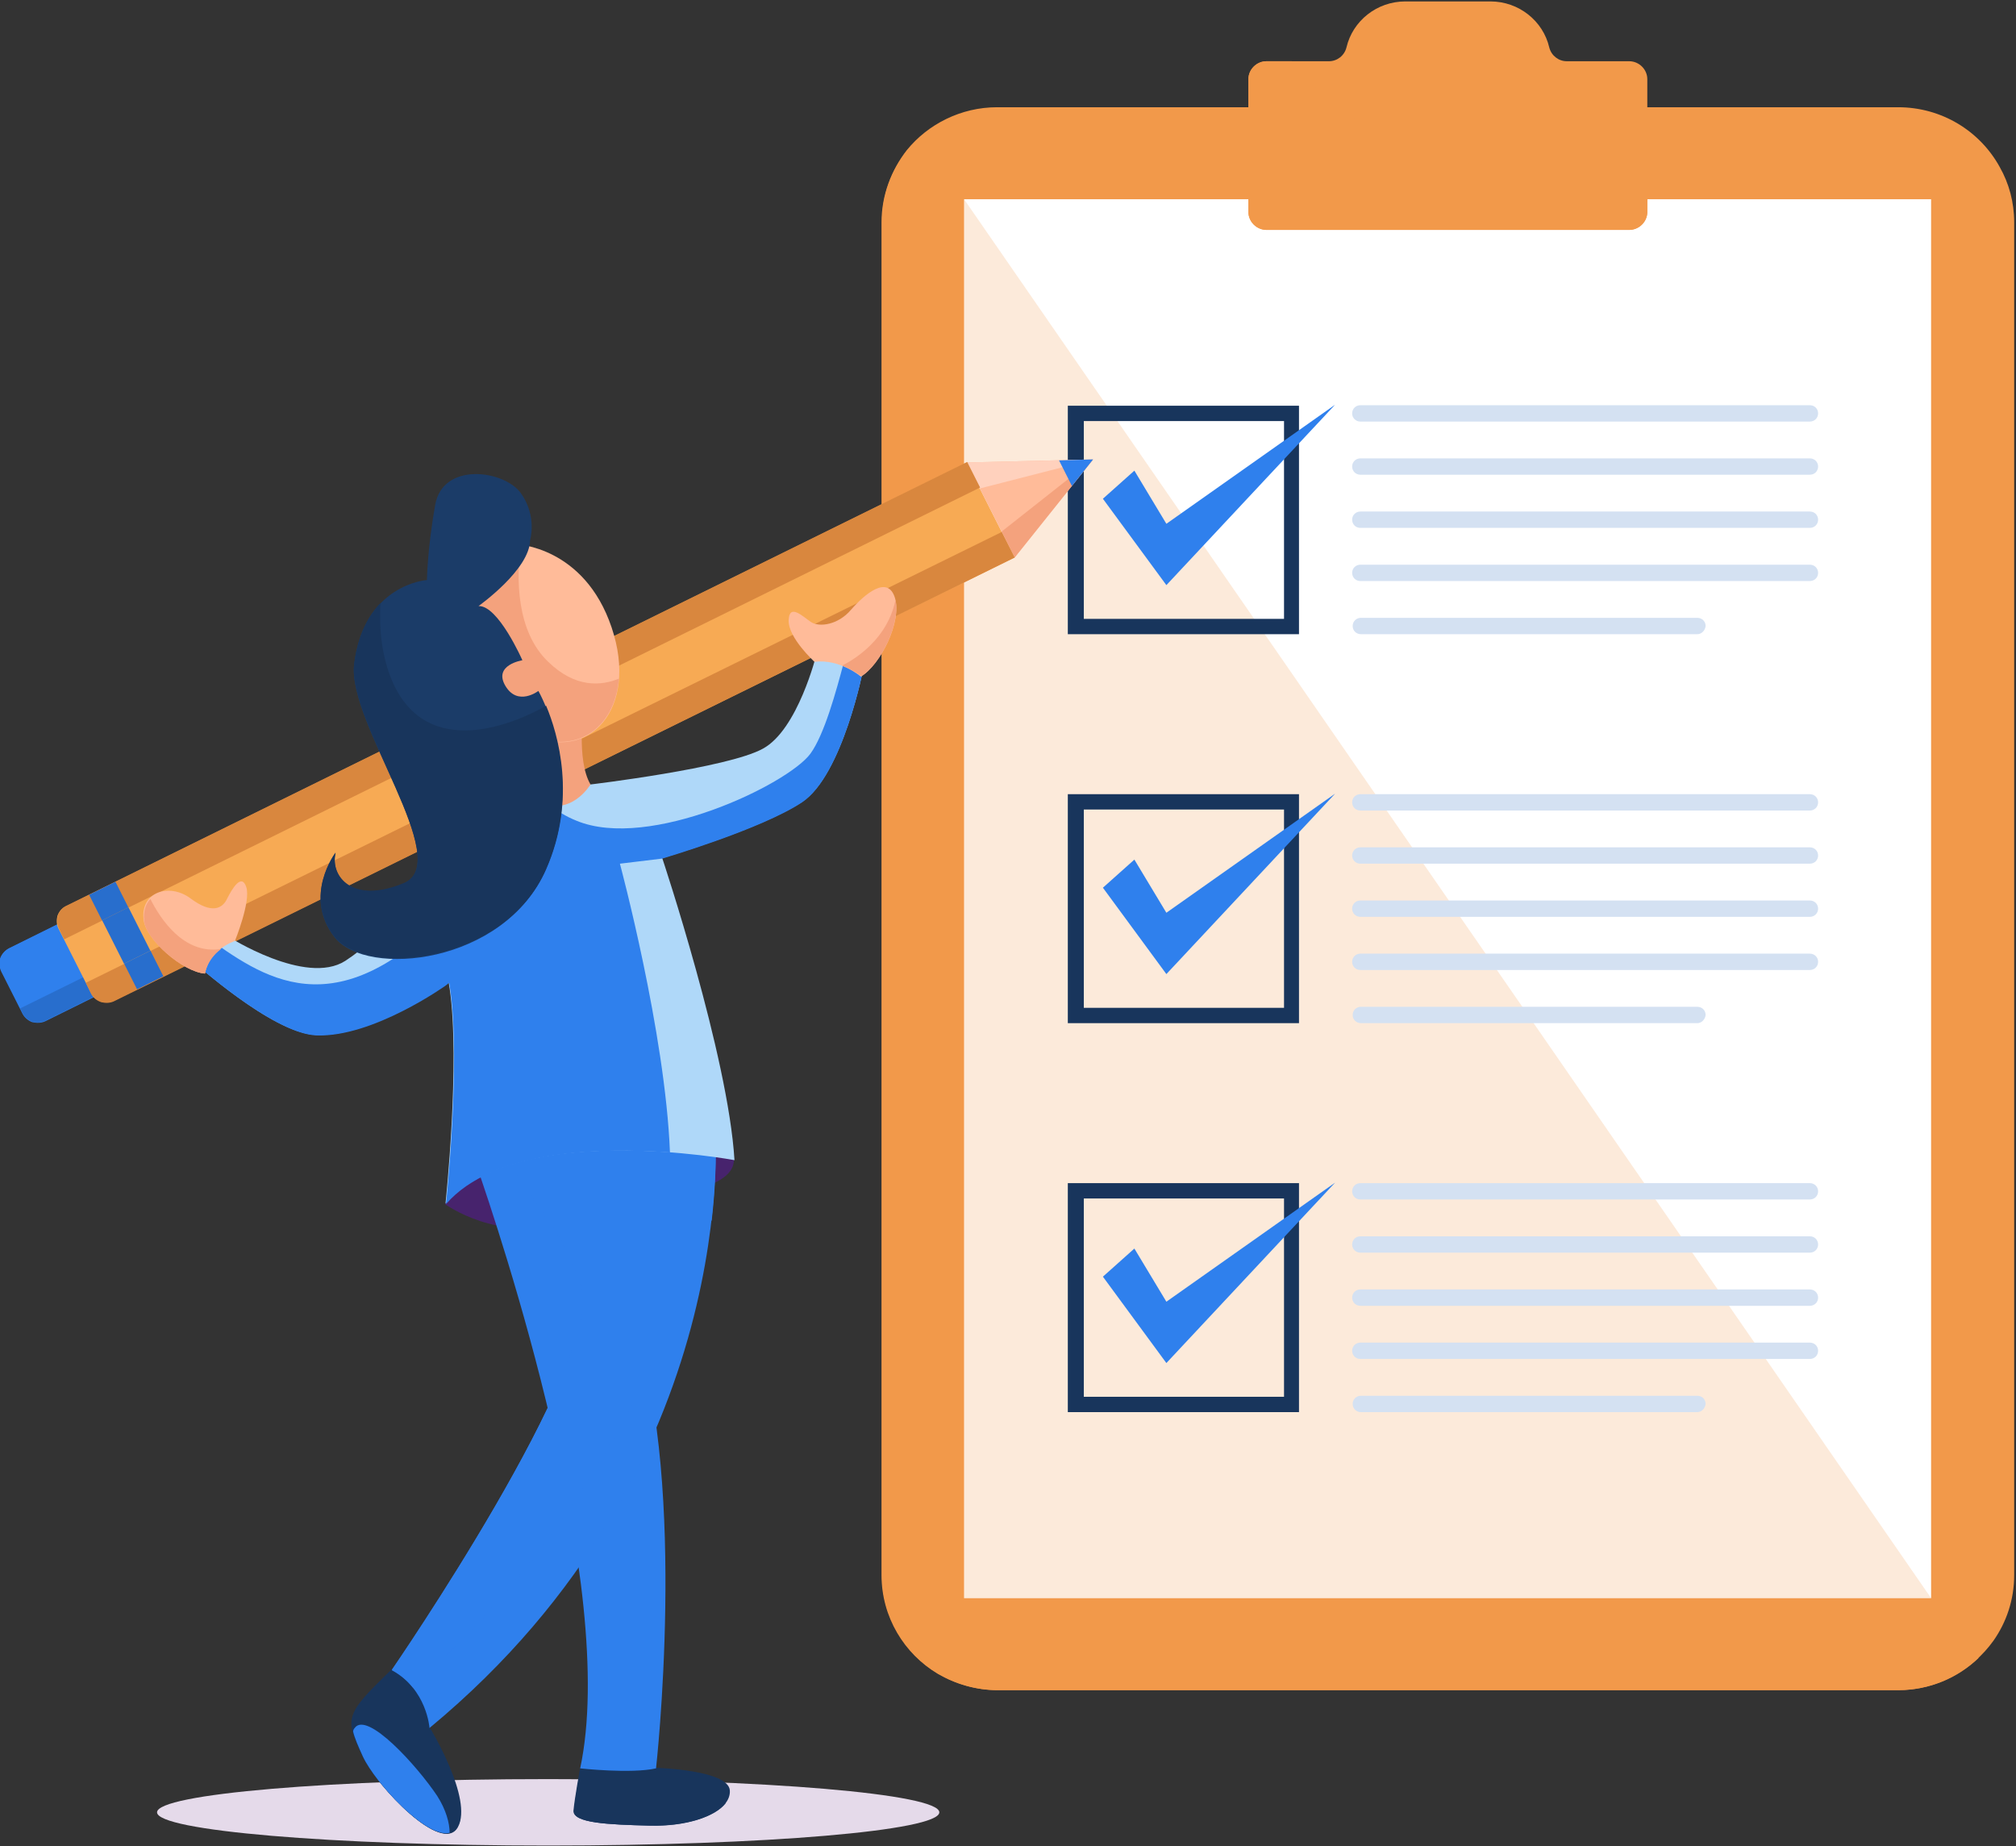 <svg width="320" height="293" viewBox="0 0 320 293" fill="none" xmlns="http://www.w3.org/2000/svg">
<rect x="0" y="0" width="320" height="293" fill="#333333" stroke="none"/>
<g clip-path="url(#clip0_68_1995)">
<path d="M301.283 268.257H158.354C154.914 268.257 151.638 267.284 148.853 265.662C143.529 262.498 139.925 256.657 139.925 250.005V35.272C139.925 30.973 141.481 26.998 143.938 23.834C147.296 19.697 152.539 17.02 158.272 17.02H301.283C308.245 17.02 314.306 20.833 317.418 26.511C318.893 29.107 319.712 32.109 319.712 35.272V250.005C319.712 253.899 318.483 257.468 316.435 260.389C313.077 265.094 307.508 268.257 301.283 268.257Z" fill="#F2994A"/>
<path d="M146.15 21.644C145.413 22.293 144.676 23.104 144.02 23.834C141.481 26.998 140.007 30.892 140.007 35.273V250.005C140.007 256.657 143.611 262.417 148.935 265.662C151.72 267.284 154.996 268.258 158.436 268.258H301.283C306.279 268.258 310.784 266.311 314.06 263.147C289.324 227.696 189.97 85.082 146.15 21.644Z" fill="#F2994A"/>
<path d="M306.525 31.622H153.03V253.656H306.525V31.622Z" fill="white"/>
<path opacity="0.2" d="M306.525 253.656H153.03V31.622L306.525 253.656Z" fill="#F2994A"/>
<path d="M248.699 9.719C247.388 9.719 246.242 8.827 245.914 7.529C244.931 3.31 241.082 0.227 236.577 0.227H223.062C218.557 0.227 214.707 3.31 213.725 7.529C213.397 8.827 212.25 9.719 210.94 9.719H201.029C199.473 9.719 198.162 11.017 198.162 12.558V33.65C198.162 35.191 199.473 36.489 201.029 36.489H258.61C260.166 36.489 261.477 35.191 261.477 33.65V12.558C261.477 11.017 260.166 9.719 258.61 9.719H248.699Z" fill="#F2994A"/>
<path d="M240.426 26.511C226.093 26.511 213.315 19.941 205.042 9.719H201.029C199.473 9.719 198.162 11.017 198.162 12.558V33.65C198.162 35.192 199.473 36.49 201.029 36.49H258.61C260.166 36.49 261.477 35.192 261.477 33.65V21.401C255.17 24.646 248.044 26.511 240.426 26.511Z" fill="#F2994A"/>
<path d="M206.189 100.658H169.495V64.396H206.189V100.658ZM172.034 98.224H203.814V66.83H172.034V98.224Z" fill="#18355C"/>
<path d="M287.278 66.91H215.937C215.2 66.91 214.626 66.342 214.626 65.612C214.626 64.882 215.2 64.314 215.937 64.314H287.278C288.016 64.314 288.589 64.882 288.589 65.612C288.589 66.342 288.016 66.91 287.278 66.91Z" fill="#D4E1F2"/>
<path d="M287.278 75.347H215.937C215.2 75.347 214.626 74.779 214.626 74.049C214.626 73.319 215.2 72.751 215.937 72.751H287.278C288.016 72.751 288.589 73.319 288.589 74.049C288.589 74.779 288.016 75.347 287.278 75.347Z" fill="#D4E1F2"/>
<path d="M287.278 83.784H215.937C215.2 83.784 214.626 83.216 214.626 82.486C214.626 81.756 215.2 81.188 215.937 81.188H287.278C288.016 81.188 288.589 81.756 288.589 82.486C288.589 83.216 288.016 83.784 287.278 83.784Z" fill="#D4E1F2"/>
<path d="M287.278 92.221H215.937C215.2 92.221 214.626 91.653 214.626 90.923C214.626 90.193 215.2 89.625 215.937 89.625H287.278C288.016 89.625 288.589 90.193 288.589 90.923C288.589 91.653 288.016 92.221 287.278 92.221Z" fill="#D4E1F2"/>
<path d="M269.423 100.657H216.02C215.282 100.657 214.709 100.089 214.709 99.359C214.709 98.629 215.282 98.061 216.02 98.061H269.423C270.16 98.061 270.734 98.629 270.734 99.359C270.652 100.089 270.078 100.657 269.423 100.657Z" fill="#D4E1F2"/>
<path d="M175.064 79.16L185.139 92.87L211.922 64.233L185.139 83.135L180.06 74.698L175.064 79.16Z" fill="#2F80ED"/>
<path d="M206.189 162.393H169.495V126.05H206.189V162.393ZM172.034 159.959H203.814V128.484H172.034V159.959Z" fill="#18355C"/>
<path d="M287.278 128.645H215.937C215.2 128.645 214.626 128.077 214.626 127.347C214.626 126.617 215.2 126.049 215.937 126.049H287.278C288.016 126.049 288.589 126.617 288.589 127.347C288.589 128.077 288.016 128.645 287.278 128.645Z" fill="#D4E1F2"/>
<path d="M287.278 137.082H215.937C215.2 137.082 214.626 136.514 214.626 135.784C214.626 135.053 215.2 134.486 215.937 134.486H287.278C288.016 134.486 288.589 135.053 288.589 135.784C288.589 136.514 288.016 137.082 287.278 137.082Z" fill="#D4E1F2"/>
<path d="M287.278 145.518H215.937C215.2 145.518 214.626 144.95 214.626 144.22C214.626 143.49 215.2 142.922 215.937 142.922H287.278C288.016 142.922 288.589 143.49 288.589 144.22C288.589 144.95 288.016 145.518 287.278 145.518Z" fill="#D4E1F2"/>
<path d="M287.278 153.955H215.937C215.2 153.955 214.626 153.387 214.626 152.657C214.626 151.927 215.2 151.359 215.937 151.359H287.278C288.016 151.359 288.589 151.927 288.589 152.657C288.589 153.387 288.016 153.955 287.278 153.955Z" fill="#D4E1F2"/>
<path d="M269.423 162.392H216.02C215.282 162.392 214.709 161.824 214.709 161.094C214.709 160.364 215.282 159.796 216.02 159.796H269.423C270.16 159.796 270.734 160.364 270.734 161.094C270.652 161.824 270.078 162.392 269.423 162.392Z" fill="#D4E1F2"/>
<path d="M175.064 140.895L185.139 154.604L211.922 125.968L185.139 144.87L180.06 136.433L175.064 140.895Z" fill="#2F80ED"/>
<path d="M206.189 224.128H169.495V187.785H206.189V224.128ZM172.034 221.694H203.814V190.219H172.034V221.694Z" fill="#18355C"/>
<path d="M287.278 190.38H215.937C215.2 190.38 214.626 189.812 214.626 189.082C214.626 188.352 215.2 187.784 215.937 187.784H287.278C288.016 187.784 288.589 188.352 288.589 189.082C288.589 189.812 288.016 190.38 287.278 190.38Z" fill="#D4E1F2"/>
<path d="M287.278 198.817H215.937C215.2 198.817 214.626 198.249 214.626 197.519C214.626 196.789 215.2 196.221 215.937 196.221H287.278C288.016 196.221 288.589 196.789 288.589 197.519C288.589 198.249 288.016 198.817 287.278 198.817Z" fill="#D4E1F2"/>
<path d="M287.278 207.254H215.937C215.2 207.254 214.626 206.686 214.626 205.956C214.626 205.225 215.2 204.658 215.937 204.658H287.278C288.016 204.658 288.589 205.225 288.589 205.956C288.589 206.686 288.016 207.254 287.278 207.254Z" fill="#D4E1F2"/>
<path d="M287.278 215.691H215.937C215.2 215.691 214.626 215.123 214.626 214.393C214.626 213.663 215.2 213.095 215.937 213.095H287.278C288.016 213.095 288.589 213.663 288.589 214.393C288.589 215.123 288.016 215.691 287.278 215.691Z" fill="#D4E1F2"/>
<path d="M269.423 224.128H216.02C215.282 224.128 214.709 223.56 214.709 222.83C214.709 222.099 215.282 221.532 216.02 221.532H269.423C270.16 221.532 270.734 222.099 270.734 222.83C270.652 223.56 270.078 224.128 269.423 224.128Z" fill="#D4E1F2"/>
<path d="M175.064 202.629L185.139 216.339L211.922 187.703L185.139 206.604L180.06 198.167L175.064 202.629Z" fill="#2F80ED"/>
<path d="M87.013 292.919C121.302 292.919 149.098 290.559 149.098 287.647C149.098 284.734 121.302 282.374 87.013 282.374C52.724 282.374 24.927 284.734 24.927 287.647C24.927 290.559 52.724 292.919 87.013 292.919Z" fill="#E5DAEA"/>
<path d="M7.236 162.068L26.893 152.334L21.078 140.814L1.42 150.549C0.765 150.873 0.273 151.441 0.028 152.09C-0.218 152.739 -0.136 153.469 0.191 154.199L3.55 160.851C3.877 161.5 4.451 161.987 5.106 162.231C5.843 162.393 6.58 162.393 7.236 162.068Z" fill="#2F80ED"/>
<path d="M17.228 142.679L21.488 151.035L3.222 160.04L3.55 160.77C3.877 161.419 4.451 161.906 5.106 162.149C5.761 162.392 6.498 162.311 7.236 161.987L26.893 152.252L21.078 140.732L17.228 142.679Z" fill="#286ECD"/>
<path d="M23.044 154.199L18.866 145.843L0.601 154.848L0.273 154.118C-0.054 153.469 -0.136 152.657 0.11 152.008C0.355 151.36 0.847 150.792 1.502 150.467L21.16 140.732L26.893 152.333L23.044 154.199Z" fill="#2F80ED"/>
<path d="M161.057 88.49L18.129 158.823C17.473 159.148 16.736 159.148 16.081 158.985C15.426 158.742 14.77 158.336 14.443 157.606L9.283 147.385C8.955 146.736 8.955 146.006 9.119 145.357C9.365 144.708 9.774 144.14 10.511 143.815L153.44 73.401L161.057 88.49Z" fill="#F7AA54"/>
<path d="M153.441 73.401L173.509 72.914L161.059 88.49L153.441 73.401Z" fill="#FFBB99"/>
<path d="M159.011 84.353L173.508 72.914L161.058 88.49L159.011 84.353Z" fill="#F4A27D"/>
<path d="M153.441 73.401L173.509 72.914L155.489 77.538L153.441 73.401Z" fill="#FFD1BD"/>
<path d="M168.103 73.076L170.15 77.133L173.508 72.914L168.103 73.076Z" fill="#2F80ED"/>
<path d="M13.623 155.984L14.443 157.688C14.77 158.337 15.344 158.823 16.081 159.067C16.736 159.229 17.473 159.229 18.128 158.904L161.057 88.49L159.009 84.434L13.623 155.984Z" fill="#D9873E"/>
<path d="M10.184 149.089L9.365 147.385C9.038 146.736 9.038 145.925 9.201 145.276C9.447 144.627 9.857 144.059 10.594 143.734L153.522 73.32L155.57 77.376L10.184 149.089Z" fill="#D9873E"/>
<path d="M18.323 139.95L14.146 142.016L16.195 146.08L20.372 144.015L18.323 139.95Z" fill="#286ECD"/>
<path d="M23.882 150.886L19.705 152.951L21.753 157.016L25.931 154.95L23.882 150.886Z" fill="#286ECD"/>
<path d="M20.39 144.002L16.213 146.068L19.689 152.963L23.866 150.897L20.39 144.002Z" fill="#286ECD"/>
<path d="M80.378 178.293L70.631 191.11C70.631 191.11 79.477 197.438 88.569 193.625C97.743 189.812 116.09 190.543 116.5 184.215C116.991 177.887 98.234 174.237 98.234 174.237L80.378 178.293Z" fill="#47236D"/>
<path d="M104.214 280.589C104.214 280.589 115.6 280.914 115.845 284.159C116.091 287.403 110.357 289.918 103.068 289.756C96.515 289.594 90.945 289.35 91.027 287.403C91.191 285.456 92.092 280.589 92.092 280.589H104.214Z" fill="#18355C"/>
<path d="M104.215 280.589H92.174C92.174 280.589 91.273 285.456 91.109 287.403C90.946 289.35 96.515 289.594 103.15 289.756C108.801 289.918 113.47 288.377 115.19 286.187C112.405 282.293 104.215 280.589 104.215 280.589Z" fill="#18355C"/>
<path d="M68.257 274.261C68.257 274.261 75.137 285.537 72.68 289.999C70.222 294.461 59.902 283.671 57.691 278.885C54.824 272.801 54.906 272.233 62.277 265.094C65.062 262.417 65.554 263.472 65.554 263.472C65.554 263.472 67.028 266.96 67.847 267.285C68.666 267.609 68.257 274.261 68.257 274.261Z" fill="#18355C"/>
<path d="M72.597 289.999C72.761 289.674 72.925 289.35 73.007 288.944C72.024 283.347 65.799 275.235 64.489 272.72C63.096 269.962 65.553 267.934 65.553 267.934C65.553 267.934 66.127 267.285 66.946 266.392C66.209 265.257 65.39 263.391 65.39 263.391C65.39 263.391 64.898 262.417 62.113 265.013C54.742 272.152 54.66 272.639 57.526 278.804C59.902 283.59 70.14 294.38 72.597 289.999Z" fill="#18355C"/>
<path d="M56.298 274.261C56.134 274.424 56.052 274.667 56.052 274.829C56.298 275.884 56.871 277.182 57.608 278.804C59.574 283.023 67.765 291.865 71.369 290.892C71.369 289.35 70.796 287.241 69.403 285.051C66.209 280.264 58.264 271.503 56.298 274.261Z" fill="#2F80ED"/>
<path d="M75.056 183.241C75.056 183.241 75.301 183.809 75.629 184.945C79.233 195.329 98.236 251.952 92.092 280.67C92.092 280.67 100.119 281.562 104.133 280.67C104.133 280.67 109.129 236.134 100.857 211.067C95.615 195.085 90.7 177.076 90.7 177.076" fill="#2F80ED"/>
<path d="M113.471 178.292C113.471 178.292 118.467 232.645 68.176 274.261C68.176 274.261 67.766 268.096 62.197 265.094C62.197 265.094 95.943 216.015 92.257 204.09C88.571 192.083 79.397 187.703 80.298 178.374C81.199 168.963 97.663 168.152 97.663 168.152L113.471 178.292Z" fill="#2F80ED"/>
<path d="M112.979 193.625C114.044 184.215 113.471 178.293 113.471 178.293L97.663 168.071C97.663 168.071 81.281 168.882 80.298 178.293C79.397 187.703 88.489 192.084 92.257 204.009C95.943 216.015 62.197 265.013 62.197 265.013C63.671 265.824 64.736 266.798 65.555 267.852C96.598 239.622 105.69 211.553 112.979 193.625Z" fill="#2F80ED"/>
<path d="M129.607 103.822C129.607 103.822 126.658 115.828 121.088 118.83C115.519 121.912 93.731 124.508 93.731 124.508L85.704 123.535L66.456 141.382C66.456 141.382 61.132 148.358 54.825 152.496C48.518 156.552 36.15 148.602 36.15 148.602L31.481 153.388C30.417 152.252 43.112 164.015 50.156 164.258C59.166 164.583 70.715 156.308 70.715 156.308L71.207 155.903C71.288 156.227 71.288 156.552 71.37 156.876C73.09 168.639 70.715 191.029 70.715 191.029C82.264 177.725 116.583 184.134 116.583 184.134C115.6 167.585 105.116 136.19 105.116 136.19C105.116 136.19 120.843 131.566 127.313 127.266C133.784 122.967 137.06 106.012 137.06 106.012L129.607 103.822Z" fill="#AFD8F9"/>
<path d="M128.622 119.641C125.018 124.508 103.067 135.054 91.518 130.268C88.078 128.889 85.948 126.779 84.556 124.589L81.689 127.266C80.215 130.673 78.986 135.541 75.136 140.246C55.724 163.609 43.52 156.308 34.183 149.737L31.561 153.469C32.544 154.199 43.766 164.096 50.236 164.339C59.246 164.664 70.795 156.389 70.795 156.389L71.287 155.984C71.368 156.308 71.368 156.633 71.451 156.957C73.171 168.72 70.795 191.11 70.795 191.11C78.249 182.511 95.285 182.105 106.343 182.916C105.606 163.853 98.398 137.082 98.398 137.082L105.114 136.271C105.114 136.271 120.841 131.647 127.311 127.347C133.782 123.048 137.058 106.093 137.058 106.093L133.946 105.12C132.717 109.744 130.833 116.639 128.622 119.641Z" fill="#2F80ED"/>
<path d="M31.401 153.472C31.315 153.386 31.315 153.386 31.401 153.472V153.472Z" fill="#9032C6"/>
<path d="M92.667 112.258C92.667 112.258 91.438 120.614 93.732 124.508C93.732 124.508 90.619 129.7 85.705 127.266C80.709 124.832 80.381 115.747 80.381 115.747L87.589 107.959L92.667 112.258Z" fill="#F4A27D"/>
<path d="M81.935 86.38C81.935 86.38 92.746 86.705 97.088 99.603C101.429 112.502 93.484 121.182 83.819 116.558C74.235 111.934 69.075 94.493 69.075 94.493L81.935 86.38Z" fill="#FFBB99"/>
<path d="M98.235 107.716C95.45 108.851 91.355 109.257 87.014 105.039C81.935 100.171 81.935 91.816 82.673 86.38C82.181 86.299 81.935 86.299 81.935 86.299L71.943 92.627L70.878 96.115L71.861 101.632C74.318 106.986 78.332 113.8 83.819 116.477C91.191 120.046 97.58 115.747 98.235 107.716Z" fill="#F4A27D"/>
<path d="M84.146 85.731C84.146 85.731 85.293 81.919 82.672 78.268C80.051 74.618 70.304 73.239 69.076 80.134C67.847 87.029 67.765 92.059 67.765 92.059C67.765 92.059 57.772 92.708 56.216 105.444C55.069 114.692 72.27 136.839 64.079 140.246C55.888 143.653 52.366 139.11 53.267 135.379C53.267 135.379 48.025 142.274 53.103 148.764C58.182 155.254 80.051 153.063 86.604 138.056C93.238 123.129 85.457 109.663 85.457 109.663C85.457 109.663 82.181 112.177 80.215 108.851C78.249 105.525 82.918 104.795 82.918 104.795C82.918 104.795 79.068 96.034 75.956 96.196C76.038 96.115 84.064 90.436 84.146 85.731Z" fill="#1B3C68"/>
<path d="M129.278 105.039C129.278 105.039 125.101 101.226 125.183 98.468C125.265 95.71 127.394 97.819 128.705 98.711C130.015 99.603 133.046 99.198 135.094 96.764C137.223 94.33 140.909 91.167 142.056 94.898C143.202 98.63 139.762 105.525 136.65 107.391C136.65 107.391 133.374 104.552 129.278 105.039Z" fill="#FFBB99"/>
<path d="M32.546 154.524C32.546 154.524 32.873 151.036 37.296 149.332C37.296 149.332 39.835 143.086 39.098 140.814C38.361 138.543 36.887 140.976 36.068 142.599C35.331 144.221 33.61 145.114 30.252 142.599C26.894 140.084 22.225 141.544 22.799 146.006C23.126 149.089 29.024 154.281 32.546 154.524Z" fill="#FFBB99"/>
<path d="M142.138 95.223C140.663 102.524 133.701 105.607 133.701 105.607L133.783 105.688C135.585 106.418 136.732 107.31 136.732 107.31C139.68 105.525 142.957 99.036 142.138 95.223Z" fill="#F4A27D"/>
<path d="M32.547 154.523C32.547 154.523 32.792 152.333 35.086 150.629C29.188 151.522 25.503 145.924 23.864 142.679C23.127 143.491 22.718 144.626 22.882 146.168C23.127 149.088 29.025 154.28 32.547 154.523Z" fill="#F4A27D"/>
<path d="M86.686 137.975C91.6 126.78 88.569 116.477 86.686 112.015C82.426 114.449 67.847 121.263 62.195 107.959C60.639 104.227 60.148 100.009 60.393 95.71C58.509 97.656 56.789 100.739 56.216 105.363C55.069 114.611 72.27 136.758 64.079 140.165C55.888 143.572 52.366 139.029 53.267 135.297C53.267 135.297 48.025 142.193 53.103 148.683C58.264 155.091 80.133 152.901 86.686 137.975Z" fill="#18355C"/>
</g>
<defs>
<clipPath id="clip0_68_1995">
<rect width="320" height="293" fill="white"/>
</clipPath>
</defs>
</svg>
